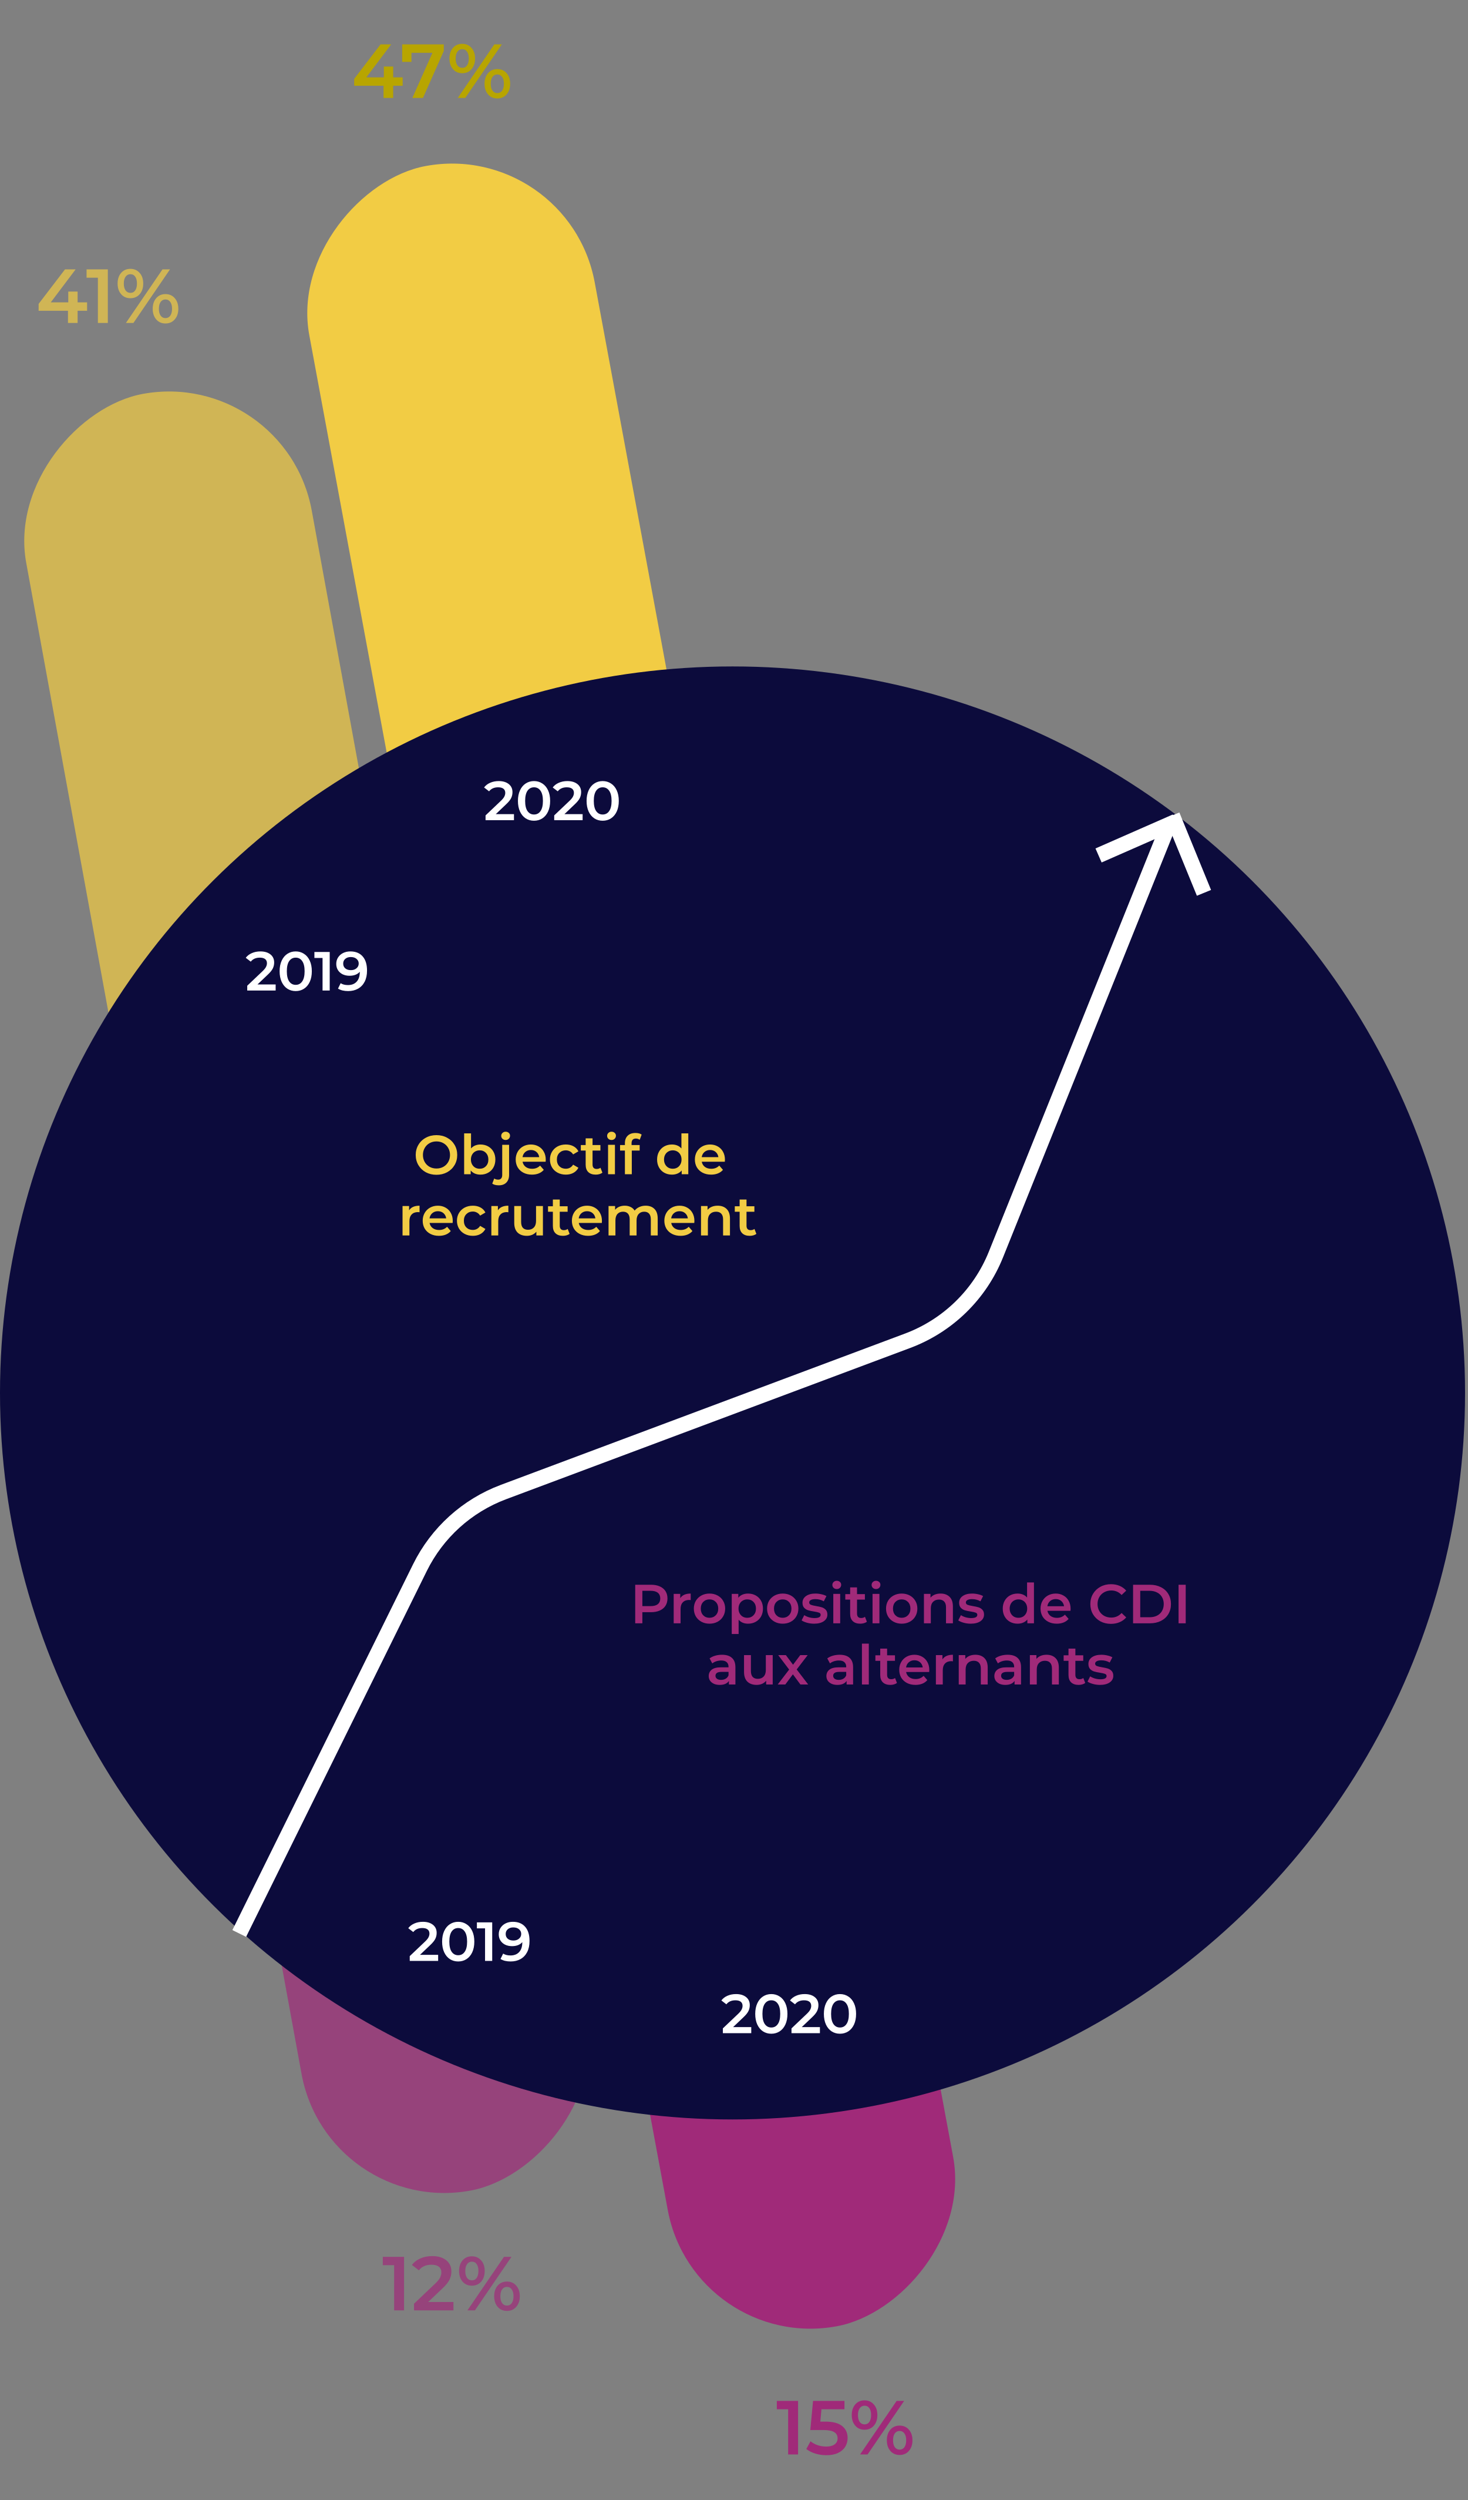 <svg width="480" height="817" viewBox="0 0 480 817" fill="none" xmlns="http://www.w3.org/2000/svg">
<rect x="0" y="0" width="480" height="817" fill="#808080" stroke="none"/>
<rect x="185.795" y="45.605" width="367.308" height="94.909" rx="47.454" transform="rotate(79.487 185.795 45.605)" fill="#F2CC44"/>
<rect x="253.294" y="390.373" width="367.308" height="94.909" rx="47.454" transform="rotate(79.487 253.294 390.373)" fill="#A02A79"/>
<rect x="93.395" y="120.176" width="367.308" height="94.909" rx="47.454" transform="rotate(79.633 93.395 120.176)" fill="#F2CC44" fill-opacity="0.7"/>
<rect x="134.396" y="346" width="367.308" height="94.909" rx="47.454" transform="rotate(79.633 134.396 346)" fill="#A02A79" fill-opacity="0.7"/>
<ellipse cx="239.518" cy="455.193" rx="239.518" ry="237.41" fill="#0C0B3C"/>
<path d="M382.228 269.249L325.642 409.963C320.402 422.992 309.925 433.217 296.772 438.138L164.627 487.574C152.718 492.029 142.954 500.853 137.321 512.251L78.226 631.829" stroke="white" stroke-width="5"/>
<path d="M142.714 383.903C141.43 383.903 140.272 383.627 139.24 383.075C138.208 382.511 137.398 381.737 136.81 380.753C136.222 379.757 135.928 378.647 135.928 377.423C135.928 376.199 136.222 375.095 136.81 374.111C137.398 373.115 138.208 372.341 139.24 371.789C140.272 371.225 141.43 370.943 142.714 370.943C143.998 370.943 145.156 371.225 146.188 371.789C147.22 372.341 148.03 373.109 148.618 374.093C149.206 375.077 149.5 376.187 149.5 377.423C149.5 378.659 149.206 379.769 148.618 380.753C148.03 381.737 147.22 382.511 146.188 383.075C145.156 383.627 143.998 383.903 142.714 383.903ZM142.714 381.851C143.554 381.851 144.31 381.665 144.982 381.293C145.654 380.909 146.182 380.381 146.566 379.709C146.95 379.025 147.142 378.263 147.142 377.423C147.142 376.583 146.95 375.827 146.566 375.155C146.182 374.471 145.654 373.943 144.982 373.571C144.31 373.187 143.554 372.995 142.714 372.995C141.874 372.995 141.118 373.187 140.446 373.571C139.774 373.943 139.246 374.471 138.862 375.155C138.478 375.827 138.286 376.583 138.286 377.423C138.286 378.263 138.478 379.025 138.862 379.709C139.246 380.381 139.774 380.909 140.446 381.293C141.118 381.665 141.874 381.851 142.714 381.851ZM157.092 374.003C158.028 374.003 158.862 374.207 159.594 374.615C160.338 375.023 160.92 375.599 161.34 376.343C161.76 377.087 161.97 377.945 161.97 378.917C161.97 379.889 161.76 380.753 161.34 381.509C160.92 382.253 160.338 382.829 159.594 383.237C158.862 383.645 158.028 383.849 157.092 383.849C156.432 383.849 155.826 383.735 155.274 383.507C154.734 383.279 154.278 382.937 153.906 382.481V383.723H151.764V370.367H154.014V375.281C154.398 374.861 154.848 374.543 155.364 374.327C155.892 374.111 156.468 374.003 157.092 374.003ZM156.84 381.923C157.668 381.923 158.346 381.647 158.874 381.095C159.414 380.543 159.684 379.817 159.684 378.917C159.684 378.017 159.414 377.291 158.874 376.739C158.346 376.187 157.668 375.911 156.84 375.911C156.3 375.911 155.814 376.037 155.382 376.289C154.95 376.529 154.608 376.877 154.356 377.333C154.104 377.789 153.978 378.317 153.978 378.917C153.978 379.517 154.104 380.045 154.356 380.501C154.608 380.957 154.95 381.311 155.382 381.563C155.814 381.803 156.3 381.923 156.84 381.923ZM163.114 387.341C162.166 387.341 161.446 387.155 160.954 386.783L161.602 385.109C161.938 385.361 162.376 385.487 162.916 385.487C163.336 385.487 163.654 385.355 163.87 385.091C164.098 384.839 164.212 384.461 164.212 383.957V374.111H166.462V383.903C166.462 384.971 166.168 385.811 165.58 386.423C164.992 387.035 164.17 387.341 163.114 387.341ZM165.328 372.527C164.92 372.527 164.578 372.401 164.302 372.149C164.026 371.885 163.888 371.561 163.888 371.177C163.888 370.793 164.026 370.475 164.302 370.223C164.578 369.959 164.92 369.827 165.328 369.827C165.736 369.827 166.078 369.953 166.354 370.205C166.63 370.445 166.768 370.751 166.768 371.123C166.768 371.519 166.63 371.855 166.354 372.131C166.09 372.395 165.748 372.527 165.328 372.527ZM178.449 378.971C178.449 379.127 178.437 379.349 178.413 379.637H170.871C171.003 380.345 171.345 380.909 171.897 381.329C172.461 381.737 173.157 381.941 173.985 381.941C175.041 381.941 175.911 381.593 176.595 380.897L177.801 382.283C177.369 382.799 176.823 383.189 176.163 383.453C175.503 383.717 174.759 383.849 173.931 383.849C172.875 383.849 171.945 383.639 171.141 383.219C170.337 382.799 169.713 382.217 169.269 381.473C168.837 380.717 168.621 379.865 168.621 378.917C168.621 377.981 168.831 377.141 169.251 376.397C169.683 375.641 170.277 375.053 171.033 374.633C171.789 374.213 172.641 374.003 173.589 374.003C174.525 374.003 175.359 374.213 176.091 374.633C176.835 375.041 177.411 375.623 177.819 376.379C178.239 377.123 178.449 377.987 178.449 378.971ZM173.589 375.803C172.869 375.803 172.257 376.019 171.753 376.451C171.261 376.871 170.961 377.435 170.853 378.143H176.307C176.211 377.447 175.917 376.883 175.425 376.451C174.933 376.019 174.321 375.803 173.589 375.803ZM185.02 383.849C184.024 383.849 183.13 383.639 182.338 383.219C181.546 382.799 180.928 382.217 180.484 381.473C180.04 380.717 179.818 379.865 179.818 378.917C179.818 377.969 180.04 377.123 180.484 376.379C180.928 375.635 181.54 375.053 182.32 374.633C183.112 374.213 184.012 374.003 185.02 374.003C185.968 374.003 186.796 374.195 187.504 374.579C188.224 374.963 188.764 375.515 189.124 376.235L187.396 377.243C187.12 376.799 186.772 376.469 186.352 376.253C185.944 376.025 185.494 375.911 185.002 375.911C184.162 375.911 183.466 376.187 182.914 376.739C182.362 377.279 182.086 378.005 182.086 378.917C182.086 379.829 182.356 380.561 182.896 381.113C183.448 381.653 184.15 381.923 185.002 381.923C185.494 381.923 185.944 381.815 186.352 381.599C186.772 381.371 187.12 381.035 187.396 380.591L189.124 381.599C188.752 382.319 188.206 382.877 187.486 383.273C186.778 383.657 185.956 383.849 185.02 383.849ZM196.97 383.201C196.706 383.417 196.382 383.579 195.998 383.687C195.626 383.795 195.23 383.849 194.81 383.849C193.754 383.849 192.938 383.573 192.362 383.021C191.786 382.469 191.498 381.665 191.498 380.609V375.983H189.914V374.183H191.498V371.987H193.748V374.183H196.322V375.983H193.748V380.555C193.748 381.023 193.862 381.383 194.09 381.635C194.318 381.875 194.648 381.995 195.08 381.995C195.584 381.995 196.004 381.863 196.34 381.599L196.97 383.201ZM198.821 374.111H201.071V383.723H198.821V374.111ZM199.955 372.527C199.547 372.527 199.205 372.401 198.929 372.149C198.653 371.885 198.515 371.561 198.515 371.177C198.515 370.793 198.653 370.475 198.929 370.223C199.205 369.959 199.547 369.827 199.955 369.827C200.363 369.827 200.705 369.953 200.981 370.205C201.257 370.445 201.395 370.751 201.395 371.123C201.395 371.519 201.257 371.855 200.981 372.131C200.717 372.395 200.375 372.527 199.955 372.527ZM207.93 372.059C206.982 372.059 206.508 372.575 206.508 373.607V374.183H209.154V375.983H206.58V383.723H204.33V375.983H202.746V374.183H204.33V373.571C204.33 372.539 204.63 371.729 205.23 371.141C205.83 370.541 206.676 370.241 207.768 370.241C208.632 370.241 209.31 370.415 209.802 370.763L209.172 372.455C208.788 372.191 208.374 372.059 207.93 372.059ZM225.057 370.367V383.723H222.897V382.481C222.525 382.937 222.063 383.279 221.511 383.507C220.971 383.735 220.371 383.849 219.711 383.849C218.787 383.849 217.953 383.645 217.209 383.237C216.477 382.829 215.901 382.253 215.481 381.509C215.061 380.753 214.851 379.889 214.851 378.917C214.851 377.945 215.061 377.087 215.481 376.343C215.901 375.599 216.477 375.023 217.209 374.615C217.953 374.207 218.787 374.003 219.711 374.003C220.347 374.003 220.929 374.111 221.457 374.327C221.985 374.543 222.435 374.867 222.807 375.299V370.367H225.057ZM219.981 381.923C220.521 381.923 221.007 381.803 221.439 381.563C221.871 381.311 222.213 380.957 222.465 380.501C222.717 380.045 222.843 379.517 222.843 378.917C222.843 378.317 222.717 377.789 222.465 377.333C222.213 376.877 221.871 376.529 221.439 376.289C221.007 376.037 220.521 375.911 219.981 375.911C219.441 375.911 218.955 376.037 218.523 376.289C218.091 376.529 217.749 376.877 217.497 377.333C217.245 377.789 217.119 378.317 217.119 378.917C217.119 379.517 217.245 380.045 217.497 380.501C217.749 380.957 218.091 381.311 218.523 381.563C218.955 381.803 219.441 381.923 219.981 381.923ZM237.036 378.971C237.036 379.127 237.024 379.349 237 379.637H229.458C229.59 380.345 229.932 380.909 230.484 381.329C231.048 381.737 231.744 381.941 232.572 381.941C233.628 381.941 234.498 381.593 235.182 380.897L236.388 382.283C235.956 382.799 235.41 383.189 234.75 383.453C234.09 383.717 233.346 383.849 232.518 383.849C231.462 383.849 230.532 383.639 229.728 383.219C228.924 382.799 228.3 382.217 227.856 381.473C227.424 380.717 227.208 379.865 227.208 378.917C227.208 377.981 227.418 377.141 227.838 376.397C228.27 375.641 228.864 375.053 229.62 374.633C230.376 374.213 231.228 374.003 232.176 374.003C233.112 374.003 233.946 374.213 234.678 374.633C235.422 375.041 235.998 375.623 236.406 376.379C236.826 377.123 237.036 377.987 237.036 378.971ZM232.176 375.803C231.456 375.803 230.844 376.019 230.34 376.451C229.848 376.871 229.548 377.435 229.44 378.143H234.894C234.798 377.447 234.504 376.883 234.012 376.451C233.52 376.019 232.908 375.803 232.176 375.803ZM133.762 395.515C134.41 394.507 135.55 394.003 137.182 394.003V396.145C136.99 396.109 136.816 396.091 136.66 396.091C135.784 396.091 135.1 396.349 134.608 396.865C134.116 397.369 133.87 398.101 133.87 399.061V403.723H131.62V394.111H133.762V395.515ZM148.038 398.971C148.038 399.127 148.026 399.349 148.002 399.637H140.46C140.592 400.345 140.934 400.909 141.486 401.329C142.05 401.737 142.746 401.941 143.574 401.941C144.63 401.941 145.5 401.593 146.184 400.897L147.39 402.283C146.958 402.799 146.412 403.189 145.752 403.453C145.092 403.717 144.348 403.849 143.52 403.849C142.464 403.849 141.534 403.639 140.73 403.219C139.926 402.799 139.302 402.217 138.858 401.473C138.426 400.717 138.21 399.865 138.21 398.917C138.21 397.981 138.42 397.141 138.84 396.397C139.272 395.641 139.866 395.053 140.622 394.633C141.378 394.213 142.23 394.003 143.178 394.003C144.114 394.003 144.948 394.213 145.68 394.633C146.424 395.041 147 395.623 147.408 396.379C147.828 397.123 148.038 397.987 148.038 398.971ZM143.178 395.803C142.458 395.803 141.846 396.019 141.342 396.451C140.85 396.871 140.55 397.435 140.442 398.143H145.896C145.8 397.447 145.506 396.883 145.014 396.451C144.522 396.019 143.91 395.803 143.178 395.803ZM154.61 403.849C153.614 403.849 152.72 403.639 151.928 403.219C151.136 402.799 150.518 402.217 150.074 401.473C149.63 400.717 149.408 399.865 149.408 398.917C149.408 397.969 149.63 397.123 150.074 396.379C150.518 395.635 151.13 395.053 151.91 394.633C152.702 394.213 153.602 394.003 154.61 394.003C155.558 394.003 156.386 394.195 157.094 394.579C157.814 394.963 158.354 395.515 158.714 396.235L156.986 397.243C156.71 396.799 156.362 396.469 155.942 396.253C155.534 396.025 155.084 395.911 154.592 395.911C153.752 395.911 153.056 396.187 152.504 396.739C151.952 397.279 151.676 398.005 151.676 398.917C151.676 399.829 151.946 400.561 152.486 401.113C153.038 401.653 153.74 401.923 154.592 401.923C155.084 401.923 155.534 401.815 155.942 401.599C156.362 401.371 156.71 401.035 156.986 400.591L158.714 401.599C158.342 402.319 157.796 402.877 157.076 403.273C156.368 403.657 155.546 403.849 154.61 403.849ZM162.801 395.515C163.449 394.507 164.589 394.003 166.221 394.003V396.145C166.029 396.109 165.855 396.091 165.699 396.091C164.823 396.091 164.139 396.349 163.647 396.865C163.155 397.369 162.909 398.101 162.909 399.061V403.723H160.659V394.111H162.801V395.515ZM177.523 394.111V403.723H175.381V402.499C175.021 402.931 174.571 403.267 174.031 403.507C173.491 403.735 172.909 403.849 172.285 403.849C171.001 403.849 169.987 403.495 169.243 402.787C168.511 402.067 168.145 401.005 168.145 399.601V394.111H170.395V399.295C170.395 400.159 170.587 400.807 170.971 401.239C171.367 401.659 171.925 401.869 172.645 401.869C173.449 401.869 174.085 401.623 174.553 401.131C175.033 400.627 175.273 399.907 175.273 398.971V394.111H177.523ZM186.247 403.201C185.983 403.417 185.659 403.579 185.275 403.687C184.903 403.795 184.507 403.849 184.087 403.849C183.031 403.849 182.215 403.573 181.639 403.021C181.063 402.469 180.775 401.665 180.775 400.609V395.983H179.191V394.183H180.775V391.987H183.025V394.183H185.599V395.983H183.025V400.555C183.025 401.023 183.139 401.383 183.367 401.635C183.595 401.875 183.925 401.995 184.357 401.995C184.861 401.995 185.281 401.863 185.617 401.599L186.247 403.201ZM196.818 398.971C196.818 399.127 196.806 399.349 196.782 399.637H189.24C189.372 400.345 189.714 400.909 190.266 401.329C190.83 401.737 191.526 401.941 192.354 401.941C193.41 401.941 194.28 401.593 194.964 400.897L196.17 402.283C195.738 402.799 195.192 403.189 194.532 403.453C193.872 403.717 193.128 403.849 192.3 403.849C191.244 403.849 190.314 403.639 189.51 403.219C188.706 402.799 188.082 402.217 187.638 401.473C187.206 400.717 186.99 399.865 186.99 398.917C186.99 397.981 187.2 397.141 187.62 396.397C188.052 395.641 188.646 395.053 189.402 394.633C190.158 394.213 191.01 394.003 191.958 394.003C192.894 394.003 193.728 394.213 194.46 394.633C195.204 395.041 195.78 395.623 196.188 396.379C196.608 397.123 196.818 397.987 196.818 398.971ZM191.958 395.803C191.238 395.803 190.626 396.019 190.122 396.451C189.63 396.871 189.33 397.435 189.222 398.143H194.676C194.58 397.447 194.286 396.883 193.794 396.451C193.302 396.019 192.69 395.803 191.958 395.803ZM211.111 394.003C212.323 394.003 213.283 394.357 213.991 395.065C214.699 395.761 215.053 396.811 215.053 398.215V403.723H212.803V398.503C212.803 397.663 212.617 397.033 212.245 396.613C211.873 396.181 211.339 395.965 210.643 395.965C209.887 395.965 209.281 396.217 208.825 396.721C208.369 397.213 208.141 397.921 208.141 398.845V403.723H205.891V398.503C205.891 397.663 205.705 397.033 205.333 396.613C204.961 396.181 204.427 395.965 203.731 395.965C202.963 395.965 202.351 396.211 201.895 396.703C201.451 397.195 201.229 397.909 201.229 398.845V403.723H198.979V394.111H201.121V395.335C201.481 394.903 201.931 394.573 202.471 394.345C203.011 394.117 203.611 394.003 204.271 394.003C204.991 394.003 205.627 394.141 206.179 394.417C206.743 394.681 207.187 395.077 207.511 395.605C207.907 395.101 208.417 394.711 209.041 394.435C209.665 394.147 210.355 394.003 211.111 394.003ZM227.052 398.971C227.052 399.127 227.04 399.349 227.016 399.637H219.474C219.606 400.345 219.948 400.909 220.5 401.329C221.064 401.737 221.76 401.941 222.588 401.941C223.644 401.941 224.514 401.593 225.198 400.897L226.404 402.283C225.972 402.799 225.426 403.189 224.766 403.453C224.106 403.717 223.362 403.849 222.534 403.849C221.478 403.849 220.548 403.639 219.744 403.219C218.94 402.799 218.316 402.217 217.872 401.473C217.44 400.717 217.224 399.865 217.224 398.917C217.224 397.981 217.434 397.141 217.854 396.397C218.286 395.641 218.88 395.053 219.636 394.633C220.392 394.213 221.244 394.003 222.192 394.003C223.128 394.003 223.962 394.213 224.694 394.633C225.438 395.041 226.014 395.623 226.422 396.379C226.842 397.123 227.052 397.987 227.052 398.971ZM222.192 395.803C221.472 395.803 220.86 396.019 220.356 396.451C219.864 396.871 219.564 397.435 219.456 398.143H224.91C224.814 397.447 224.52 396.883 224.028 396.451C223.536 396.019 222.924 395.803 222.192 395.803ZM234.667 394.003C235.879 394.003 236.851 394.357 237.583 395.065C238.315 395.773 238.681 396.823 238.681 398.215V403.723H236.431V398.503C236.431 397.663 236.233 397.033 235.837 396.613C235.441 396.181 234.877 395.965 234.145 395.965C233.317 395.965 232.663 396.217 232.183 396.721C231.703 397.213 231.463 397.927 231.463 398.863V403.723H229.213V394.111H231.355V395.353C231.727 394.909 232.195 394.573 232.759 394.345C233.323 394.117 233.959 394.003 234.667 394.003ZM247.314 403.201C247.05 403.417 246.726 403.579 246.342 403.687C245.97 403.795 245.574 403.849 245.154 403.849C244.098 403.849 243.282 403.573 242.706 403.021C242.13 402.469 241.842 401.665 241.842 400.609V395.983H240.258V394.183H241.842V391.987H244.092V394.183H246.666V395.983H244.092V400.555C244.092 401.023 244.206 401.383 244.434 401.635C244.662 401.875 244.992 401.995 245.424 401.995C245.928 401.995 246.348 401.863 246.684 401.599L247.314 403.201Z" fill="#F2CC44"/>
<path d="M28.476 101.555H25.376V105.53H22.226V101.555H12.626V99.305L21.251 88.03H24.726L16.601 98.805H22.326V95.28H25.376V98.805H28.476V101.555ZM35.259 88.03V105.53H32.009V90.755H28.309V88.03H35.259ZM42.631 97.455C41.381 97.455 40.372 97.013 39.606 96.13C38.839 95.247 38.456 94.088 38.456 92.655C38.456 91.222 38.839 90.063 39.606 89.18C40.372 88.297 41.381 87.855 42.631 87.855C43.881 87.855 44.889 88.297 45.656 89.18C46.439 90.047 46.831 91.205 46.831 92.655C46.831 94.105 46.439 95.272 45.656 96.155C44.889 97.022 43.881 97.455 42.631 97.455ZM53.131 88.03H55.581L43.631 105.53H41.181L53.131 88.03ZM42.631 95.705C43.314 95.705 43.839 95.438 44.206 94.905C44.589 94.372 44.781 93.622 44.781 92.655C44.781 91.688 44.589 90.938 44.206 90.405C43.839 89.872 43.314 89.605 42.631 89.605C41.981 89.605 41.456 89.88 41.056 90.43C40.672 90.963 40.481 91.705 40.481 92.655C40.481 93.605 40.672 94.355 41.056 94.905C41.456 95.438 41.981 95.705 42.631 95.705ZM54.106 105.705C52.856 105.705 51.847 105.263 51.081 104.38C50.314 103.497 49.931 102.338 49.931 100.905C49.931 99.472 50.314 98.313 51.081 97.43C51.847 96.547 52.856 96.105 54.106 96.105C55.356 96.105 56.364 96.547 57.131 97.43C57.914 98.313 58.306 99.472 58.306 100.905C58.306 102.338 57.914 103.497 57.131 104.38C56.364 105.263 55.356 105.705 54.106 105.705ZM54.106 103.955C54.772 103.955 55.297 103.688 55.681 103.155C56.064 102.605 56.256 101.855 56.256 100.905C56.256 99.955 56.064 99.213 55.681 98.68C55.297 98.13 54.772 97.855 54.106 97.855C53.439 97.855 52.914 98.122 52.531 98.655C52.147 99.188 51.956 99.938 51.956 100.905C51.956 101.872 52.147 102.622 52.531 103.155C52.914 103.688 53.439 103.955 54.106 103.955Z" fill="#F2CC44" fill-opacity="0.7"/>
<path d="M168.053 266.044V268.024H158.765V266.458L163.769 261.706C164.333 261.166 164.711 260.698 164.903 260.302C165.107 259.894 165.209 259.492 165.209 259.096C165.209 258.508 165.011 258.058 164.615 257.746C164.219 257.434 163.637 257.278 162.869 257.278C161.585 257.278 160.601 257.716 159.917 258.592L158.279 257.332C158.771 256.672 159.431 256.162 160.259 255.802C161.099 255.43 162.035 255.244 163.067 255.244C164.435 255.244 165.527 255.568 166.343 256.216C167.159 256.864 167.567 257.746 167.567 258.862C167.567 259.546 167.423 260.188 167.135 260.788C166.847 261.388 166.295 262.072 165.479 262.84L162.113 266.044H168.053ZM174.607 268.204C173.599 268.204 172.699 267.952 171.907 267.448C171.115 266.932 170.491 266.188 170.035 265.216C169.579 264.232 169.351 263.068 169.351 261.724C169.351 260.38 169.579 259.222 170.035 258.25C170.491 257.266 171.115 256.522 171.907 256.018C172.699 255.502 173.599 255.244 174.607 255.244C175.615 255.244 176.515 255.502 177.307 256.018C178.111 256.522 178.741 257.266 179.197 258.25C179.653 259.222 179.881 260.38 179.881 261.724C179.881 263.068 179.653 264.232 179.197 265.216C178.741 266.188 178.111 266.932 177.307 267.448C176.515 267.952 175.615 268.204 174.607 268.204ZM174.607 266.17C175.507 266.17 176.215 265.798 176.731 265.054C177.259 264.31 177.523 263.2 177.523 261.724C177.523 260.248 177.259 259.138 176.731 258.394C176.215 257.65 175.507 257.278 174.607 257.278C173.719 257.278 173.011 257.65 172.483 258.394C171.967 259.138 171.709 260.248 171.709 261.724C171.709 263.2 171.967 264.31 172.483 265.054C173.011 265.798 173.719 266.17 174.607 266.17ZM190.501 266.044V268.024H181.213V266.458L186.217 261.706C186.781 261.166 187.159 260.698 187.351 260.302C187.555 259.894 187.657 259.492 187.657 259.096C187.657 258.508 187.459 258.058 187.063 257.746C186.667 257.434 186.085 257.278 185.317 257.278C184.033 257.278 183.049 257.716 182.365 258.592L180.727 257.332C181.219 256.672 181.879 256.162 182.707 255.802C183.547 255.43 184.483 255.244 185.515 255.244C186.883 255.244 187.975 255.568 188.791 256.216C189.607 256.864 190.015 257.746 190.015 258.862C190.015 259.546 189.871 260.188 189.583 260.788C189.295 261.388 188.743 262.072 187.927 262.84L184.561 266.044H190.501ZM197.054 268.204C196.046 268.204 195.146 267.952 194.354 267.448C193.562 266.932 192.938 266.188 192.482 265.216C192.026 264.232 191.798 263.068 191.798 261.724C191.798 260.38 192.026 259.222 192.482 258.25C192.938 257.266 193.562 256.522 194.354 256.018C195.146 255.502 196.046 255.244 197.054 255.244C198.062 255.244 198.962 255.502 199.754 256.018C200.558 256.522 201.188 257.266 201.644 258.25C202.1 259.222 202.328 260.38 202.328 261.724C202.328 263.068 202.1 264.232 201.644 265.216C201.188 266.188 200.558 266.932 199.754 267.448C198.962 267.952 198.062 268.204 197.054 268.204ZM197.054 266.17C197.954 266.17 198.662 265.798 199.178 265.054C199.706 264.31 199.97 263.2 199.97 261.724C199.97 260.248 199.706 259.138 199.178 258.394C198.662 257.65 197.954 257.278 197.054 257.278C196.166 257.278 195.458 257.65 194.93 258.394C194.414 259.138 194.156 260.248 194.156 261.724C194.156 263.2 194.414 264.31 194.93 265.054C195.458 265.798 196.166 266.17 197.054 266.17Z" fill="white"/>
<path d="M245.643 662.43V664.41H236.355V662.844L241.359 658.092C241.923 657.552 242.301 657.084 242.493 656.688C242.697 656.28 242.799 655.878 242.799 655.482C242.799 654.894 242.601 654.444 242.205 654.132C241.809 653.82 241.227 653.664 240.459 653.664C239.175 653.664 238.191 654.102 237.507 654.978L235.869 653.718C236.361 653.058 237.021 652.548 237.849 652.188C238.689 651.816 239.625 651.63 240.657 651.63C242.025 651.63 243.117 651.954 243.933 652.602C244.749 653.25 245.157 654.132 245.157 655.248C245.157 655.932 245.013 656.574 244.725 657.174C244.437 657.774 243.885 658.458 243.069 659.226L239.703 662.43H245.643ZM252.197 664.59C251.189 664.59 250.289 664.338 249.497 663.834C248.705 663.318 248.081 662.574 247.625 661.602C247.169 660.618 246.941 659.454 246.941 658.11C246.941 656.766 247.169 655.608 247.625 654.636C248.081 653.652 248.705 652.908 249.497 652.404C250.289 651.888 251.189 651.63 252.197 651.63C253.205 651.63 254.105 651.888 254.897 652.404C255.701 652.908 256.331 653.652 256.787 654.636C257.243 655.608 257.471 656.766 257.471 658.11C257.471 659.454 257.243 660.618 256.787 661.602C256.331 662.574 255.701 663.318 254.897 663.834C254.105 664.338 253.205 664.59 252.197 664.59ZM252.197 662.556C253.097 662.556 253.805 662.184 254.321 661.44C254.849 660.696 255.113 659.586 255.113 658.11C255.113 656.634 254.849 655.524 254.321 654.78C253.805 654.036 253.097 653.664 252.197 653.664C251.309 653.664 250.601 654.036 250.073 654.78C249.557 655.524 249.299 656.634 249.299 658.11C249.299 659.586 249.557 660.696 250.073 661.44C250.601 662.184 251.309 662.556 252.197 662.556ZM268.09 662.43V664.41H258.802V662.844L263.806 658.092C264.37 657.552 264.748 657.084 264.94 656.688C265.144 656.28 265.246 655.878 265.246 655.482C265.246 654.894 265.048 654.444 264.652 654.132C264.256 653.82 263.674 653.664 262.906 653.664C261.622 653.664 260.638 654.102 259.954 654.978L258.316 653.718C258.808 653.058 259.468 652.548 260.296 652.188C261.136 651.816 262.072 651.63 263.104 651.63C264.472 651.63 265.564 651.954 266.38 652.602C267.196 653.25 267.604 654.132 267.604 655.248C267.604 655.932 267.46 656.574 267.172 657.174C266.884 657.774 266.332 658.458 265.516 659.226L262.15 662.43H268.09ZM274.644 664.59C273.636 664.59 272.736 664.338 271.944 663.834C271.152 663.318 270.528 662.574 270.072 661.602C269.616 660.618 269.388 659.454 269.388 658.11C269.388 656.766 269.616 655.608 270.072 654.636C270.528 653.652 271.152 652.908 271.944 652.404C272.736 651.888 273.636 651.63 274.644 651.63C275.652 651.63 276.552 651.888 277.344 652.404C278.148 652.908 278.778 653.652 279.234 654.636C279.69 655.608 279.918 656.766 279.918 658.11C279.918 659.454 279.69 660.618 279.234 661.602C278.778 662.574 278.148 663.318 277.344 663.834C276.552 664.338 275.652 664.59 274.644 664.59ZM274.644 662.556C275.544 662.556 276.252 662.184 276.768 661.44C277.296 660.696 277.56 659.586 277.56 658.11C277.56 656.634 277.296 655.524 276.768 654.78C276.252 654.036 275.544 653.664 274.644 653.664C273.756 653.664 273.048 654.036 272.52 654.78C272.004 655.524 271.746 656.634 271.746 658.11C271.746 659.586 272.004 660.696 272.52 661.44C273.048 662.184 273.756 662.556 274.644 662.556Z" fill="white"/>
<path d="M90.129 321.707V323.687H80.841V322.121L85.845 317.369C86.409 316.829 86.787 316.361 86.979 315.965C87.183 315.557 87.285 315.155 87.285 314.759C87.285 314.171 87.087 313.721 86.691 313.409C86.295 313.097 85.713 312.941 84.945 312.941C83.661 312.941 82.677 313.379 81.993 314.255L80.355 312.995C80.847 312.335 81.507 311.825 82.335 311.465C83.175 311.093 84.111 310.907 85.143 310.907C86.511 310.907 87.603 311.231 88.419 311.879C89.235 312.527 89.643 313.409 89.643 314.525C89.643 315.209 89.499 315.851 89.211 316.451C88.923 317.051 88.371 317.735 87.555 318.503L84.189 321.707H90.129ZM96.683 323.867C95.675 323.867 94.775 323.615 93.983 323.111C93.191 322.595 92.567 321.851 92.111 320.879C91.655 319.895 91.427 318.731 91.427 317.387C91.427 316.043 91.655 314.885 92.111 313.913C92.567 312.929 93.191 312.185 93.983 311.681C94.775 311.165 95.675 310.907 96.683 310.907C97.691 310.907 98.591 311.165 99.383 311.681C100.187 312.185 100.817 312.929 101.273 313.913C101.729 314.885 101.957 316.043 101.957 317.387C101.957 318.731 101.729 319.895 101.273 320.879C100.817 321.851 100.187 322.595 99.383 323.111C98.591 323.615 97.691 323.867 96.683 323.867ZM96.683 321.833C97.583 321.833 98.291 321.461 98.807 320.717C99.335 319.973 99.599 318.863 99.599 317.387C99.599 315.911 99.335 314.801 98.807 314.057C98.291 313.313 97.583 312.941 96.683 312.941C95.795 312.941 95.087 313.313 94.559 314.057C94.043 314.801 93.785 315.911 93.785 317.387C93.785 318.863 94.043 319.973 94.559 320.717C95.087 321.461 95.795 321.833 96.683 321.833ZM107.807 311.087V323.687H105.467V313.049H102.803V311.087H107.807ZM114.554 310.907C116.282 310.907 117.62 311.447 118.568 312.527C119.528 313.607 120.008 315.155 120.008 317.171C120.008 318.587 119.75 319.799 119.234 320.807C118.718 321.803 117.992 322.565 117.056 323.093C116.132 323.609 115.058 323.867 113.834 323.867C113.186 323.867 112.574 323.801 111.998 323.669C111.434 323.525 110.942 323.321 110.522 323.057L111.386 321.293C112.01 321.701 112.808 321.905 113.78 321.905C114.992 321.905 115.94 321.533 116.624 320.789C117.308 320.045 117.65 318.971 117.65 317.567V317.549C117.278 317.981 116.804 318.311 116.228 318.539C115.652 318.755 115.004 318.863 114.284 318.863C113.456 318.863 112.712 318.707 112.052 318.395C111.392 318.071 110.876 317.615 110.504 317.027C110.132 316.439 109.946 315.761 109.946 314.993C109.946 314.177 110.15 313.463 110.558 312.851C110.966 312.227 111.518 311.747 112.214 311.411C112.91 311.075 113.69 310.907 114.554 310.907ZM114.734 317.027C115.49 317.027 116.102 316.823 116.57 316.415C117.05 316.007 117.29 315.491 117.29 314.867C117.29 314.255 117.056 313.751 116.588 313.355C116.132 312.947 115.496 312.743 114.68 312.743C113.948 312.743 113.354 312.941 112.898 313.337C112.442 313.721 112.214 314.237 112.214 314.885C112.214 315.545 112.442 316.067 112.898 316.451C113.354 316.835 113.966 317.027 114.734 317.027Z" fill="white"/>
<path d="M143.262 638.815V640.795H133.974V639.229L138.978 634.477C139.542 633.937 139.92 633.469 140.112 633.073C140.316 632.665 140.418 632.263 140.418 631.867C140.418 631.279 140.22 630.829 139.824 630.517C139.428 630.205 138.846 630.049 138.078 630.049C136.794 630.049 135.81 630.487 135.126 631.363L133.488 630.103C133.98 629.443 134.64 628.933 135.468 628.573C136.308 628.201 137.244 628.015 138.276 628.015C139.644 628.015 140.736 628.339 141.552 628.987C142.368 629.635 142.776 630.517 142.776 631.633C142.776 632.317 142.632 632.959 142.344 633.559C142.056 634.159 141.504 634.843 140.688 635.611L137.322 638.815H143.262ZM149.816 640.975C148.808 640.975 147.908 640.723 147.116 640.219C146.324 639.703 145.7 638.959 145.244 637.987C144.788 637.003 144.56 635.839 144.56 634.495C144.56 633.151 144.788 631.993 145.244 631.021C145.7 630.037 146.324 629.293 147.116 628.789C147.908 628.273 148.808 628.015 149.816 628.015C150.824 628.015 151.724 628.273 152.516 628.789C153.32 629.293 153.95 630.037 154.406 631.021C154.862 631.993 155.09 633.151 155.09 634.495C155.09 635.839 154.862 637.003 154.406 637.987C153.95 638.959 153.32 639.703 152.516 640.219C151.724 640.723 150.824 640.975 149.816 640.975ZM149.816 638.941C150.716 638.941 151.424 638.569 151.94 637.825C152.468 637.081 152.732 635.971 152.732 634.495C152.732 633.019 152.468 631.909 151.94 631.165C151.424 630.421 150.716 630.049 149.816 630.049C148.928 630.049 148.22 630.421 147.692 631.165C147.176 631.909 146.918 633.019 146.918 634.495C146.918 635.971 147.176 637.081 147.692 637.825C148.22 638.569 148.928 638.941 149.816 638.941ZM160.94 628.195V640.795H158.6V630.157H155.936V628.195H160.94ZM167.687 628.015C169.415 628.015 170.753 628.555 171.701 629.635C172.661 630.715 173.141 632.263 173.141 634.279C173.141 635.695 172.883 636.907 172.367 637.915C171.851 638.911 171.125 639.673 170.189 640.201C169.265 640.717 168.191 640.975 166.967 640.975C166.319 640.975 165.707 640.909 165.131 640.777C164.567 640.633 164.075 640.429 163.655 640.165L164.519 638.401C165.143 638.809 165.941 639.013 166.913 639.013C168.125 639.013 169.073 638.641 169.757 637.897C170.441 637.153 170.783 636.079 170.783 634.675V634.657C170.411 635.089 169.937 635.419 169.361 635.647C168.785 635.863 168.137 635.971 167.417 635.971C166.589 635.971 165.845 635.815 165.185 635.503C164.525 635.179 164.009 634.723 163.637 634.135C163.265 633.547 163.079 632.869 163.079 632.101C163.079 631.285 163.283 630.571 163.691 629.959C164.099 629.335 164.651 628.855 165.347 628.519C166.043 628.183 166.823 628.015 167.687 628.015ZM167.867 634.135C168.623 634.135 169.235 633.931 169.703 633.523C170.183 633.115 170.423 632.599 170.423 631.975C170.423 631.363 170.189 630.859 169.721 630.463C169.265 630.055 168.629 629.851 167.813 629.851C167.081 629.851 166.487 630.049 166.031 630.445C165.575 630.829 165.347 631.345 165.347 631.993C165.347 632.653 165.575 633.175 166.031 633.559C166.487 633.943 167.099 634.135 167.867 634.135Z" fill="white"/>
<path d="M131.659 28.025H128.559V32H125.409V28.025H115.809V25.775L124.434 14.5H127.909L119.784 25.275H125.509V21.75H128.559V25.275H131.659V28.025ZM145.103 14.5V16.675L138.303 32H134.828L141.403 17.25H134.528V20.225H131.503V14.5H145.103ZM151.135 23.925C149.885 23.925 148.877 23.483 148.11 22.6C147.344 21.717 146.96 20.558 146.96 19.125C146.96 17.692 147.344 16.533 148.11 15.65C148.877 14.767 149.885 14.325 151.135 14.325C152.385 14.325 153.394 14.767 154.16 15.65C154.944 16.517 155.335 17.675 155.335 19.125C155.335 20.575 154.944 21.742 154.16 22.625C153.394 23.492 152.385 23.925 151.135 23.925ZM161.635 14.5H164.085L152.135 32H149.685L161.635 14.5ZM151.135 22.175C151.819 22.175 152.344 21.908 152.71 21.375C153.094 20.842 153.285 20.092 153.285 19.125C153.285 18.158 153.094 17.408 152.71 16.875C152.344 16.342 151.819 16.075 151.135 16.075C150.485 16.075 149.96 16.35 149.56 16.9C149.177 17.433 148.985 18.175 148.985 19.125C148.985 20.075 149.177 20.825 149.56 21.375C149.96 21.908 150.485 22.175 151.135 22.175ZM162.61 32.175C161.36 32.175 160.352 31.733 159.585 30.85C158.819 29.967 158.435 28.808 158.435 27.375C158.435 25.942 158.819 24.783 159.585 23.9C160.352 23.017 161.36 22.575 162.61 22.575C163.86 22.575 164.869 23.017 165.635 23.9C166.419 24.783 166.81 25.942 166.81 27.375C166.81 28.808 166.419 29.967 165.635 30.85C164.869 31.733 163.86 32.175 162.61 32.175ZM162.61 30.425C163.277 30.425 163.802 30.158 164.185 29.625C164.569 29.075 164.76 28.325 164.76 27.375C164.76 26.425 164.569 25.683 164.185 25.15C163.802 24.6 163.277 24.325 162.61 24.325C161.944 24.325 161.419 24.592 161.035 25.125C160.652 25.658 160.46 26.408 160.46 27.375C160.46 28.342 160.652 29.092 161.035 29.625C161.419 30.158 161.944 30.425 162.61 30.425Z" fill="#B8A500"/>
<path d="M260.951 784.572V802.072H257.701V787.297H254.001V784.572H260.951ZM269.898 791.347C272.364 791.347 274.189 791.831 275.373 792.797C276.556 793.747 277.148 795.047 277.148 796.697C277.148 797.747 276.889 798.697 276.373 799.547C275.856 800.397 275.081 801.072 274.048 801.572C273.014 802.072 271.739 802.322 270.223 802.322C268.973 802.322 267.764 802.147 266.598 801.797C265.431 801.431 264.448 800.931 263.648 800.297L265.023 797.772C265.673 798.306 266.448 798.731 267.348 799.047C268.264 799.347 269.206 799.497 270.173 799.497C271.323 799.497 272.223 799.264 272.873 798.797C273.539 798.314 273.873 797.656 273.873 796.822C273.873 795.922 273.514 795.247 272.798 794.797C272.098 794.331 270.889 794.097 269.173 794.097H264.948L265.848 784.572H276.123V787.297H268.598L268.223 791.347H269.898ZM282.678 793.997C281.428 793.997 280.42 793.556 279.653 792.672C278.886 791.789 278.503 790.631 278.503 789.197C278.503 787.764 278.886 786.606 279.653 785.722C280.42 784.839 281.428 784.397 282.678 784.397C283.928 784.397 284.936 784.839 285.703 785.722C286.486 786.589 286.878 787.747 286.878 789.197C286.878 790.647 286.486 791.814 285.703 792.697C284.936 793.564 283.928 793.997 282.678 793.997ZM293.178 784.572H295.628L283.678 802.072H281.228L293.178 784.572ZM282.678 792.247C283.361 792.247 283.886 791.981 284.253 791.447C284.636 790.914 284.828 790.164 284.828 789.197C284.828 788.231 284.636 787.481 284.253 786.947C283.886 786.414 283.361 786.147 282.678 786.147C282.028 786.147 281.503 786.422 281.103 786.972C280.72 787.506 280.528 788.247 280.528 789.197C280.528 790.147 280.72 790.897 281.103 791.447C281.503 791.981 282.028 792.247 282.678 792.247ZM294.153 802.247C292.903 802.247 291.895 801.806 291.128 800.922C290.361 800.039 289.978 798.881 289.978 797.447C289.978 796.014 290.361 794.856 291.128 793.972C291.895 793.089 292.903 792.647 294.153 792.647C295.403 792.647 296.411 793.089 297.178 793.972C297.961 794.856 298.353 796.014 298.353 797.447C298.353 798.881 297.961 800.039 297.178 800.922C296.411 801.806 295.403 802.247 294.153 802.247ZM294.153 800.497C294.82 800.497 295.345 800.231 295.728 799.697C296.111 799.147 296.303 798.397 296.303 797.447C296.303 796.497 296.111 795.756 295.728 795.222C295.345 794.672 294.82 794.397 294.153 794.397C293.486 794.397 292.961 794.664 292.578 795.197C292.195 795.731 292.003 796.481 292.003 797.447C292.003 798.414 292.195 799.164 292.578 799.697C292.961 800.231 293.486 800.497 294.153 800.497Z" fill="#A02A79"/>
<path d="M132.117 737.5V755H128.867V740.225H125.167V737.5H132.117ZM148.263 752.25V755H135.363V752.825L142.313 746.225C143.097 745.475 143.622 744.825 143.888 744.275C144.172 743.708 144.313 743.15 144.313 742.6C144.313 741.783 144.038 741.158 143.488 740.725C142.938 740.292 142.13 740.075 141.063 740.075C139.28 740.075 137.913 740.683 136.963 741.9L134.688 740.15C135.372 739.233 136.288 738.525 137.438 738.025C138.605 737.508 139.905 737.25 141.338 737.25C143.238 737.25 144.755 737.7 145.888 738.6C147.022 739.5 147.588 740.725 147.588 742.275C147.588 743.225 147.388 744.117 146.988 744.95C146.588 745.783 145.822 746.733 144.688 747.8L140.013 752.25H148.263ZM154.283 746.925C153.033 746.925 152.025 746.483 151.258 745.6C150.492 744.717 150.108 743.558 150.108 742.125C150.108 740.692 150.492 739.533 151.258 738.65C152.025 737.767 153.033 737.325 154.283 737.325C155.533 737.325 156.542 737.767 157.308 738.65C158.092 739.517 158.483 740.675 158.483 742.125C158.483 743.575 158.092 744.742 157.308 745.625C156.542 746.492 155.533 746.925 154.283 746.925ZM164.783 737.5H167.233L155.283 755H152.833L164.783 737.5ZM154.283 745.175C154.967 745.175 155.492 744.908 155.858 744.375C156.242 743.842 156.433 743.092 156.433 742.125C156.433 741.158 156.242 740.408 155.858 739.875C155.492 739.342 154.967 739.075 154.283 739.075C153.633 739.075 153.108 739.35 152.708 739.9C152.325 740.433 152.133 741.175 152.133 742.125C152.133 743.075 152.325 743.825 152.708 744.375C153.108 744.908 153.633 745.175 154.283 745.175ZM165.758 755.175C164.508 755.175 163.5 754.733 162.733 753.85C161.967 752.967 161.583 751.808 161.583 750.375C161.583 748.942 161.967 747.783 162.733 746.9C163.5 746.017 164.508 745.575 165.758 745.575C167.008 745.575 168.017 746.017 168.783 746.9C169.567 747.783 169.958 748.942 169.958 750.375C169.958 751.808 169.567 752.967 168.783 753.85C168.017 754.733 167.008 755.175 165.758 755.175ZM165.758 753.425C166.425 753.425 166.95 753.158 167.333 752.625C167.717 752.075 167.908 751.325 167.908 750.375C167.908 749.425 167.717 748.683 167.333 748.15C166.95 747.6 166.425 747.325 165.758 747.325C165.092 747.325 164.567 747.592 164.183 748.125C163.8 748.658 163.608 749.408 163.608 750.375C163.608 751.342 163.8 752.092 164.183 752.625C164.567 753.158 165.092 753.425 165.758 753.425Z" fill="#A02A79" fill-opacity="0.7"/>
<path d="M212.882 517.87C213.974 517.87 214.922 518.05 215.726 518.41C216.542 518.77 217.166 519.286 217.598 519.958C218.03 520.63 218.246 521.428 218.246 522.352C218.246 523.264 218.03 524.062 217.598 524.746C217.166 525.418 216.542 525.934 215.726 526.294C214.922 526.654 213.974 526.834 212.882 526.834H210.038V530.47H207.698V517.87H212.882ZM212.774 524.854C213.794 524.854 214.568 524.638 215.096 524.206C215.624 523.774 215.888 523.156 215.888 522.352C215.888 521.548 215.624 520.93 215.096 520.498C214.568 520.066 213.794 519.85 212.774 519.85H210.038V524.854H212.774ZM222.421 522.262C223.069 521.254 224.209 520.75 225.841 520.75V522.892C225.649 522.856 225.475 522.838 225.319 522.838C224.443 522.838 223.759 523.096 223.267 523.612C222.775 524.116 222.529 524.848 222.529 525.808V530.47H220.279V520.858H222.421V522.262ZM231.982 530.596C231.01 530.596 230.134 530.386 229.354 529.966C228.574 529.546 227.962 528.964 227.518 528.22C227.086 527.464 226.87 526.612 226.87 525.664C226.87 524.716 227.086 523.87 227.518 523.126C227.962 522.382 228.574 521.8 229.354 521.38C230.134 520.96 231.01 520.75 231.982 520.75C232.966 520.75 233.848 520.96 234.628 521.38C235.408 521.8 236.014 522.382 236.446 523.126C236.89 523.87 237.112 524.716 237.112 525.664C237.112 526.612 236.89 527.464 236.446 528.22C236.014 528.964 235.408 529.546 234.628 529.966C233.848 530.386 232.966 530.596 231.982 530.596ZM231.982 528.67C232.81 528.67 233.494 528.394 234.034 527.842C234.574 527.29 234.844 526.564 234.844 525.664C234.844 524.764 234.574 524.038 234.034 523.486C233.494 522.934 232.81 522.658 231.982 522.658C231.154 522.658 230.47 522.934 229.93 523.486C229.402 524.038 229.138 524.764 229.138 525.664C229.138 526.564 229.402 527.29 229.93 527.842C230.47 528.394 231.154 528.67 231.982 528.67ZM244.591 520.75C245.527 520.75 246.361 520.954 247.093 521.362C247.837 521.77 248.419 522.346 248.839 523.09C249.259 523.834 249.469 524.692 249.469 525.664C249.469 526.636 249.259 527.5 248.839 528.256C248.419 529 247.837 529.576 247.093 529.984C246.361 530.392 245.527 530.596 244.591 530.596C243.295 530.596 242.269 530.164 241.513 529.3V533.962H239.263V520.858H241.405V522.118C241.777 521.662 242.233 521.32 242.773 521.092C243.325 520.864 243.931 520.75 244.591 520.75ZM244.339 528.67C245.167 528.67 245.845 528.394 246.373 527.842C246.913 527.29 247.183 526.564 247.183 525.664C247.183 524.764 246.913 524.038 246.373 523.486C245.845 522.934 245.167 522.658 244.339 522.658C243.799 522.658 243.313 522.784 242.881 523.036C242.449 523.276 242.107 523.624 241.855 524.08C241.603 524.536 241.477 525.064 241.477 525.664C241.477 526.264 241.603 526.792 241.855 527.248C242.107 527.704 242.449 528.058 242.881 528.31C243.313 528.55 243.799 528.67 244.339 528.67ZM255.923 530.596C254.951 530.596 254.075 530.386 253.295 529.966C252.515 529.546 251.903 528.964 251.459 528.22C251.027 527.464 250.811 526.612 250.811 525.664C250.811 524.716 251.027 523.87 251.459 523.126C251.903 522.382 252.515 521.8 253.295 521.38C254.075 520.96 254.951 520.75 255.923 520.75C256.907 520.75 257.789 520.96 258.569 521.38C259.349 521.8 259.955 522.382 260.387 523.126C260.831 523.87 261.053 524.716 261.053 525.664C261.053 526.612 260.831 527.464 260.387 528.22C259.955 528.964 259.349 529.546 258.569 529.966C257.789 530.386 256.907 530.596 255.923 530.596ZM255.923 528.67C256.751 528.67 257.435 528.394 257.975 527.842C258.515 527.29 258.785 526.564 258.785 525.664C258.785 524.764 258.515 524.038 257.975 523.486C257.435 522.934 256.751 522.658 255.923 522.658C255.095 522.658 254.411 522.934 253.871 523.486C253.343 524.038 253.079 524.764 253.079 525.664C253.079 526.564 253.343 527.29 253.871 527.842C254.411 528.394 255.095 528.67 255.923 528.67ZM266.175 530.596C265.395 530.596 264.633 530.494 263.889 530.29C263.145 530.086 262.551 529.828 262.107 529.516L262.971 527.806C263.403 528.094 263.919 528.328 264.519 528.508C265.131 528.676 265.731 528.76 266.319 528.76C267.663 528.76 268.335 528.406 268.335 527.698C268.335 527.362 268.161 527.128 267.813 526.996C267.477 526.864 266.931 526.738 266.175 526.618C265.383 526.498 264.735 526.36 264.231 526.204C263.739 526.048 263.307 525.778 262.935 525.394C262.575 524.998 262.395 524.452 262.395 523.756C262.395 522.844 262.773 522.118 263.529 521.578C264.297 521.026 265.329 520.75 266.625 520.75C267.285 520.75 267.945 520.828 268.605 520.984C269.265 521.128 269.805 521.326 270.225 521.578L269.361 523.288C268.545 522.808 267.627 522.568 266.607 522.568C265.947 522.568 265.443 522.67 265.095 522.874C264.759 523.066 264.591 523.324 264.591 523.648C264.591 524.008 264.771 524.266 265.131 524.422C265.503 524.566 266.073 524.704 266.841 524.836C267.609 524.956 268.239 525.094 268.731 525.25C269.223 525.406 269.643 525.67 269.991 526.042C270.351 526.414 270.531 526.942 270.531 527.626C270.531 528.526 270.141 529.246 269.361 529.786C268.581 530.326 267.519 530.596 266.175 530.596ZM272.468 520.858H274.718V530.47H272.468V520.858ZM273.602 519.274C273.194 519.274 272.852 519.148 272.576 518.896C272.3 518.632 272.162 518.308 272.162 517.924C272.162 517.54 272.3 517.222 272.576 516.97C272.852 516.706 273.194 516.574 273.602 516.574C274.01 516.574 274.352 516.7 274.628 516.952C274.904 517.192 275.042 517.498 275.042 517.87C275.042 518.266 274.904 518.602 274.628 518.878C274.364 519.142 274.022 519.274 273.602 519.274ZM283.449 529.948C283.185 530.164 282.861 530.326 282.477 530.434C282.105 530.542 281.709 530.596 281.289 530.596C280.233 530.596 279.417 530.32 278.841 529.768C278.265 529.216 277.977 528.412 277.977 527.356V522.73H276.393V520.93H277.977V518.734H280.227V520.93H282.801V522.73H280.227V527.302C280.227 527.77 280.341 528.13 280.569 528.382C280.797 528.622 281.127 528.742 281.559 528.742C282.063 528.742 282.483 528.61 282.819 528.346L283.449 529.948ZM285.3 520.858H287.55V530.47H285.3V520.858ZM286.434 519.274C286.026 519.274 285.684 519.148 285.408 518.896C285.132 518.632 284.994 518.308 284.994 517.924C284.994 517.54 285.132 517.222 285.408 516.97C285.684 516.706 286.026 516.574 286.434 516.574C286.842 516.574 287.184 516.7 287.46 516.952C287.736 517.192 287.874 517.498 287.874 517.87C287.874 518.266 287.736 518.602 287.46 518.878C287.196 519.142 286.854 519.274 286.434 519.274ZM294.823 530.596C293.851 530.596 292.975 530.386 292.195 529.966C291.415 529.546 290.803 528.964 290.359 528.22C289.927 527.464 289.711 526.612 289.711 525.664C289.711 524.716 289.927 523.87 290.359 523.126C290.803 522.382 291.415 521.8 292.195 521.38C292.975 520.96 293.851 520.75 294.823 520.75C295.807 520.75 296.689 520.96 297.469 521.38C298.249 521.8 298.855 522.382 299.287 523.126C299.731 523.87 299.953 524.716 299.953 525.664C299.953 526.612 299.731 527.464 299.287 528.22C298.855 528.964 298.249 529.546 297.469 529.966C296.689 530.386 295.807 530.596 294.823 530.596ZM294.823 528.67C295.651 528.67 296.335 528.394 296.875 527.842C297.415 527.29 297.685 526.564 297.685 525.664C297.685 524.764 297.415 524.038 296.875 523.486C296.335 522.934 295.651 522.658 294.823 522.658C293.995 522.658 293.311 522.934 292.771 523.486C292.243 524.038 291.979 524.764 291.979 525.664C291.979 526.564 292.243 527.29 292.771 527.842C293.311 528.394 293.995 528.67 294.823 528.67ZM307.559 520.75C308.771 520.75 309.743 521.104 310.475 521.812C311.207 522.52 311.573 523.57 311.573 524.962V530.47H309.323V525.25C309.323 524.41 309.125 523.78 308.729 523.36C308.333 522.928 307.769 522.712 307.037 522.712C306.209 522.712 305.555 522.964 305.075 523.468C304.595 523.96 304.355 524.674 304.355 525.61V530.47H302.105V520.858H304.247V522.1C304.619 521.656 305.087 521.32 305.651 521.092C306.215 520.864 306.851 520.75 307.559 520.75ZM317.397 530.596C316.617 530.596 315.855 530.494 315.111 530.29C314.367 530.086 313.773 529.828 313.329 529.516L314.193 527.806C314.625 528.094 315.141 528.328 315.741 528.508C316.353 528.676 316.953 528.76 317.541 528.76C318.885 528.76 319.557 528.406 319.557 527.698C319.557 527.362 319.383 527.128 319.035 526.996C318.699 526.864 318.153 526.738 317.397 526.618C316.605 526.498 315.957 526.36 315.453 526.204C314.961 526.048 314.529 525.778 314.157 525.394C313.797 524.998 313.617 524.452 313.617 523.756C313.617 522.844 313.995 522.118 314.751 521.578C315.519 521.026 316.551 520.75 317.847 520.75C318.507 520.75 319.167 520.828 319.827 520.984C320.487 521.128 321.027 521.326 321.447 521.578L320.583 523.288C319.767 522.808 318.849 522.568 317.829 522.568C317.169 522.568 316.665 522.67 316.317 522.874C315.981 523.066 315.813 523.324 315.813 523.648C315.813 524.008 315.993 524.266 316.353 524.422C316.725 524.566 317.295 524.704 318.063 524.836C318.831 524.956 319.461 525.094 319.953 525.25C320.445 525.406 320.865 525.67 321.213 526.042C321.573 526.414 321.753 526.942 321.753 527.626C321.753 528.526 321.363 529.246 320.583 529.786C319.803 530.326 318.741 530.596 317.397 530.596ZM338.079 517.114V530.47H335.919V529.228C335.547 529.684 335.085 530.026 334.533 530.254C333.993 530.482 333.393 530.596 332.733 530.596C331.809 530.596 330.975 530.392 330.231 529.984C329.499 529.576 328.923 529 328.503 528.256C328.083 527.5 327.873 526.636 327.873 525.664C327.873 524.692 328.083 523.834 328.503 523.09C328.923 522.346 329.499 521.77 330.231 521.362C330.975 520.954 331.809 520.75 332.733 520.75C333.369 520.75 333.951 520.858 334.479 521.074C335.007 521.29 335.457 521.614 335.829 522.046V517.114H338.079ZM333.003 528.67C333.543 528.67 334.029 528.55 334.461 528.31C334.893 528.058 335.235 527.704 335.487 527.248C335.739 526.792 335.865 526.264 335.865 525.664C335.865 525.064 335.739 524.536 335.487 524.08C335.235 523.624 334.893 523.276 334.461 523.036C334.029 522.784 333.543 522.658 333.003 522.658C332.463 522.658 331.977 522.784 331.545 523.036C331.113 523.276 330.771 523.624 330.519 524.08C330.267 524.536 330.141 525.064 330.141 525.664C330.141 526.264 330.267 526.792 330.519 527.248C330.771 527.704 331.113 528.058 331.545 528.31C331.977 528.55 332.463 528.67 333.003 528.67ZM350.059 525.718C350.059 525.874 350.047 526.096 350.023 526.384H342.481C342.613 527.092 342.955 527.656 343.507 528.076C344.071 528.484 344.767 528.688 345.595 528.688C346.651 528.688 347.521 528.34 348.205 527.644L349.411 529.03C348.979 529.546 348.433 529.936 347.773 530.2C347.113 530.464 346.369 530.596 345.541 530.596C344.485 530.596 343.555 530.386 342.751 529.966C341.947 529.546 341.323 528.964 340.879 528.22C340.447 527.464 340.231 526.612 340.231 525.664C340.231 524.728 340.441 523.888 340.861 523.144C341.293 522.388 341.887 521.8 342.643 521.38C343.399 520.96 344.251 520.75 345.199 520.75C346.135 520.75 346.969 520.96 347.701 521.38C348.445 521.788 349.021 522.37 349.429 523.126C349.849 523.87 350.059 524.734 350.059 525.718ZM345.199 522.55C344.479 522.55 343.867 522.766 343.363 523.198C342.871 523.618 342.571 524.182 342.463 524.89H347.917C347.821 524.194 347.527 523.63 347.035 523.198C346.543 522.766 345.931 522.55 345.199 522.55ZM363.243 530.65C361.971 530.65 360.819 530.374 359.787 529.822C358.767 529.258 357.963 528.484 357.375 527.5C356.799 526.516 356.511 525.406 356.511 524.17C356.511 522.934 356.805 521.824 357.393 520.84C357.981 519.856 358.785 519.088 359.805 518.536C360.837 517.972 361.989 517.69 363.261 517.69C364.293 517.69 365.235 517.87 366.087 518.23C366.939 518.59 367.659 519.112 368.247 519.796L366.735 521.218C365.823 520.234 364.701 519.742 363.369 519.742C362.505 519.742 361.731 519.934 361.047 520.318C360.363 520.69 359.829 521.212 359.445 521.884C359.061 522.556 358.869 523.318 358.869 524.17C358.869 525.022 359.061 525.784 359.445 526.456C359.829 527.128 360.363 527.656 361.047 528.04C361.731 528.412 362.505 528.598 363.369 528.598C364.701 528.598 365.823 528.1 366.735 527.104L368.247 528.544C367.659 529.228 366.933 529.75 366.069 530.11C365.217 530.47 364.275 530.65 363.243 530.65ZM370.489 517.87H375.997C377.341 517.87 378.535 518.134 379.579 518.662C380.623 519.178 381.433 519.916 382.009 520.876C382.585 521.824 382.873 522.922 382.873 524.17C382.873 525.418 382.585 526.522 382.009 527.482C381.433 528.43 380.623 529.168 379.579 529.696C378.535 530.212 377.341 530.47 375.997 530.47H370.489V517.87ZM375.889 528.49C376.813 528.49 377.623 528.316 378.319 527.968C379.027 527.608 379.567 527.104 379.939 526.456C380.323 525.796 380.515 525.034 380.515 524.17C380.515 523.306 380.323 522.55 379.939 521.902C379.567 521.242 379.027 520.738 378.319 520.39C377.623 520.03 376.813 519.85 375.889 519.85H372.829V528.49H375.889ZM385.36 517.87H387.7V530.47H385.36V517.87ZM236.088 540.75C237.504 540.75 238.584 541.092 239.328 541.776C240.084 542.448 240.462 543.468 240.462 544.836V550.47H238.338V549.3C238.062 549.72 237.666 550.044 237.15 550.272C236.646 550.488 236.034 550.596 235.314 550.596C234.594 550.596 233.964 550.476 233.424 550.236C232.884 549.984 232.464 549.642 232.164 549.21C231.876 548.766 231.732 548.268 231.732 547.716C231.732 546.852 232.05 546.162 232.686 545.646C233.334 545.118 234.348 544.854 235.728 544.854H238.212V544.71C238.212 544.038 238.008 543.522 237.6 543.162C237.204 542.802 236.61 542.622 235.818 542.622C235.278 542.622 234.744 542.706 234.216 542.874C233.7 543.042 233.262 543.276 232.902 543.576L232.02 541.938C232.524 541.554 233.13 541.26 233.838 541.056C234.546 540.852 235.296 540.75 236.088 540.75ZM235.782 548.958C236.346 548.958 236.844 548.832 237.276 548.58C237.72 548.316 238.032 547.944 238.212 547.464V546.348H235.89C234.594 546.348 233.946 546.774 233.946 547.626C233.946 548.034 234.108 548.358 234.432 548.598C234.756 548.838 235.206 548.958 235.782 548.958ZM252.656 540.858V550.47H250.514V549.246C250.154 549.678 249.704 550.014 249.164 550.254C248.624 550.482 248.042 550.596 247.418 550.596C246.134 550.596 245.12 550.242 244.376 549.534C243.644 548.814 243.278 547.752 243.278 546.348V540.858H245.528V546.042C245.528 546.906 245.72 547.554 246.104 547.986C246.5 548.406 247.058 548.616 247.778 548.616C248.582 548.616 249.218 548.37 249.686 547.878C250.166 547.374 250.406 546.654 250.406 545.718V540.858H252.656ZM261.722 550.47L259.256 547.14L256.772 550.47H254.288L258.032 545.592L254.45 540.858H256.952L259.31 544.008L261.668 540.858H264.098L260.498 545.556L264.26 550.47H261.722ZM274.567 540.75C275.983 540.75 277.063 541.092 277.807 541.776C278.563 542.448 278.941 543.468 278.941 544.836V550.47H276.817V549.3C276.541 549.72 276.145 550.044 275.629 550.272C275.125 550.488 274.513 550.596 273.793 550.596C273.073 550.596 272.443 550.476 271.903 550.236C271.363 549.984 270.943 549.642 270.643 549.21C270.355 548.766 270.211 548.268 270.211 547.716C270.211 546.852 270.529 546.162 271.165 545.646C271.813 545.118 272.827 544.854 274.207 544.854H276.691V544.71C276.691 544.038 276.487 543.522 276.079 543.162C275.683 542.802 275.089 542.622 274.297 542.622C273.757 542.622 273.223 542.706 272.695 542.874C272.179 543.042 271.741 543.276 271.381 543.576L270.499 541.938C271.003 541.554 271.609 541.26 272.317 541.056C273.025 540.852 273.775 540.75 274.567 540.75ZM274.261 548.958C274.825 548.958 275.323 548.832 275.755 548.58C276.199 548.316 276.511 547.944 276.691 547.464V546.348H274.369C273.073 546.348 272.425 546.774 272.425 547.626C272.425 548.034 272.587 548.358 272.911 548.598C273.235 548.838 273.685 548.958 274.261 548.958ZM281.829 537.114H284.079V550.47H281.829V537.114ZM293.284 549.948C293.02 550.164 292.696 550.326 292.312 550.434C291.94 550.542 291.544 550.596 291.124 550.596C290.068 550.596 289.252 550.32 288.676 549.768C288.1 549.216 287.812 548.412 287.812 547.356V542.73H286.228V540.93H287.812V538.734H290.062V540.93H292.636V542.73H290.062V547.302C290.062 547.77 290.176 548.13 290.404 548.382C290.632 548.622 290.962 548.742 291.394 548.742C291.898 548.742 292.318 548.61 292.654 548.346L293.284 549.948ZM303.855 545.718C303.855 545.874 303.843 546.096 303.819 546.384H296.277C296.409 547.092 296.751 547.656 297.303 548.076C297.867 548.484 298.563 548.688 299.391 548.688C300.447 548.688 301.317 548.34 302.001 547.644L303.207 549.03C302.775 549.546 302.229 549.936 301.569 550.2C300.909 550.464 300.165 550.596 299.337 550.596C298.281 550.596 297.351 550.386 296.547 549.966C295.743 549.546 295.119 548.964 294.675 548.22C294.243 547.464 294.027 546.612 294.027 545.664C294.027 544.728 294.237 543.888 294.657 543.144C295.089 542.388 295.683 541.8 296.439 541.38C297.195 540.96 298.047 540.75 298.995 540.75C299.931 540.75 300.765 540.96 301.497 541.38C302.241 541.788 302.817 542.37 303.225 543.126C303.645 543.87 303.855 544.734 303.855 545.718ZM298.995 542.55C298.275 542.55 297.663 542.766 297.159 543.198C296.667 543.618 296.367 544.182 296.259 544.89H301.713C301.617 544.194 301.323 543.63 300.831 543.198C300.339 542.766 299.727 542.55 298.995 542.55ZM308.158 542.262C308.806 541.254 309.946 540.75 311.578 540.75V542.892C311.386 542.856 311.212 542.838 311.056 542.838C310.18 542.838 309.496 543.096 309.004 543.612C308.512 544.116 308.266 544.848 308.266 545.808V550.47H306.016V540.858H308.158V542.262ZM318.941 540.75C320.153 540.75 321.125 541.104 321.857 541.812C322.589 542.52 322.955 543.57 322.955 544.962V550.47H320.705V545.25C320.705 544.41 320.507 543.78 320.111 543.36C319.715 542.928 319.151 542.712 318.419 542.712C317.591 542.712 316.937 542.964 316.457 543.468C315.977 543.96 315.737 544.674 315.737 545.61V550.47H313.487V540.858H315.629V542.1C316.001 541.656 316.469 541.32 317.033 541.092C317.597 540.864 318.233 540.75 318.941 540.75ZM329.481 540.75C330.897 540.75 331.977 541.092 332.721 541.776C333.477 542.448 333.855 543.468 333.855 544.836V550.47H331.731V549.3C331.455 549.72 331.059 550.044 330.543 550.272C330.039 550.488 329.427 550.596 328.707 550.596C327.987 550.596 327.357 550.476 326.817 550.236C326.277 549.984 325.857 549.642 325.557 549.21C325.269 548.766 325.125 548.268 325.125 547.716C325.125 546.852 325.443 546.162 326.079 545.646C326.727 545.118 327.741 544.854 329.121 544.854H331.605V544.71C331.605 544.038 331.401 543.522 330.993 543.162C330.597 542.802 330.003 542.622 329.211 542.622C328.671 542.622 328.137 542.706 327.609 542.874C327.093 543.042 326.655 543.276 326.295 543.576L325.413 541.938C325.917 541.554 326.523 541.26 327.231 541.056C327.939 540.852 328.689 540.75 329.481 540.75ZM329.175 548.958C329.739 548.958 330.237 548.832 330.669 548.58C331.113 548.316 331.425 547.944 331.605 547.464V546.348H329.283C327.987 546.348 327.339 546.774 327.339 547.626C327.339 548.034 327.501 548.358 327.825 548.598C328.149 548.838 328.599 548.958 329.175 548.958ZM342.197 540.75C343.409 540.75 344.381 541.104 345.113 541.812C345.845 542.52 346.211 543.57 346.211 544.962V550.47H343.961V545.25C343.961 544.41 343.763 543.78 343.367 543.36C342.971 542.928 342.407 542.712 341.675 542.712C340.847 542.712 340.193 542.964 339.713 543.468C339.233 543.96 338.993 544.674 338.993 545.61V550.47H336.743V540.858H338.885V542.1C339.257 541.656 339.725 541.32 340.289 541.092C340.853 540.864 341.489 540.75 342.197 540.75ZM354.843 549.948C354.579 550.164 354.255 550.326 353.871 550.434C353.499 550.542 353.103 550.596 352.683 550.596C351.627 550.596 350.811 550.32 350.235 549.768C349.659 549.216 349.371 548.412 349.371 547.356V542.73H347.787V540.93H349.371V538.734H351.621V540.93H354.195V542.73H351.621V547.302C351.621 547.77 351.735 548.13 351.963 548.382C352.191 548.622 352.521 548.742 352.953 548.742C353.457 548.742 353.877 548.61 354.213 548.346L354.843 549.948ZM359.664 550.596C358.884 550.596 358.122 550.494 357.378 550.29C356.634 550.086 356.04 549.828 355.596 549.516L356.46 547.806C356.892 548.094 357.408 548.328 358.008 548.508C358.62 548.676 359.22 548.76 359.808 548.76C361.152 548.76 361.824 548.406 361.824 547.698C361.824 547.362 361.65 547.128 361.302 546.996C360.966 546.864 360.42 546.738 359.664 546.618C358.872 546.498 358.224 546.36 357.72 546.204C357.228 546.048 356.796 545.778 356.424 545.394C356.064 544.998 355.884 544.452 355.884 543.756C355.884 542.844 356.262 542.118 357.018 541.578C357.786 541.026 358.818 540.75 360.114 540.75C360.774 540.75 361.434 540.828 362.094 540.984C362.754 541.128 363.294 541.326 363.714 541.578L362.85 543.288C362.034 542.808 361.116 542.568 360.096 542.568C359.436 542.568 358.932 542.67 358.584 542.874C358.248 543.066 358.08 543.324 358.08 543.648C358.08 544.008 358.26 544.266 358.62 544.422C358.992 544.566 359.562 544.704 360.33 544.836C361.098 544.956 361.728 545.094 362.22 545.25C362.712 545.406 363.132 545.67 363.48 546.042C363.84 546.414 364.02 546.942 364.02 547.626C364.02 548.526 363.63 549.246 362.85 549.786C362.07 550.326 361.008 550.596 359.664 550.596Z" fill="#A02A79"/>
<line x1="384.466" y1="268.457" x2="359.198" y2="279.55" stroke="white" stroke-width="5"/>
<line x1="383.309" y1="266.454" x2="393.668" y2="291.77" stroke="white" stroke-width="5"/>
</svg>
